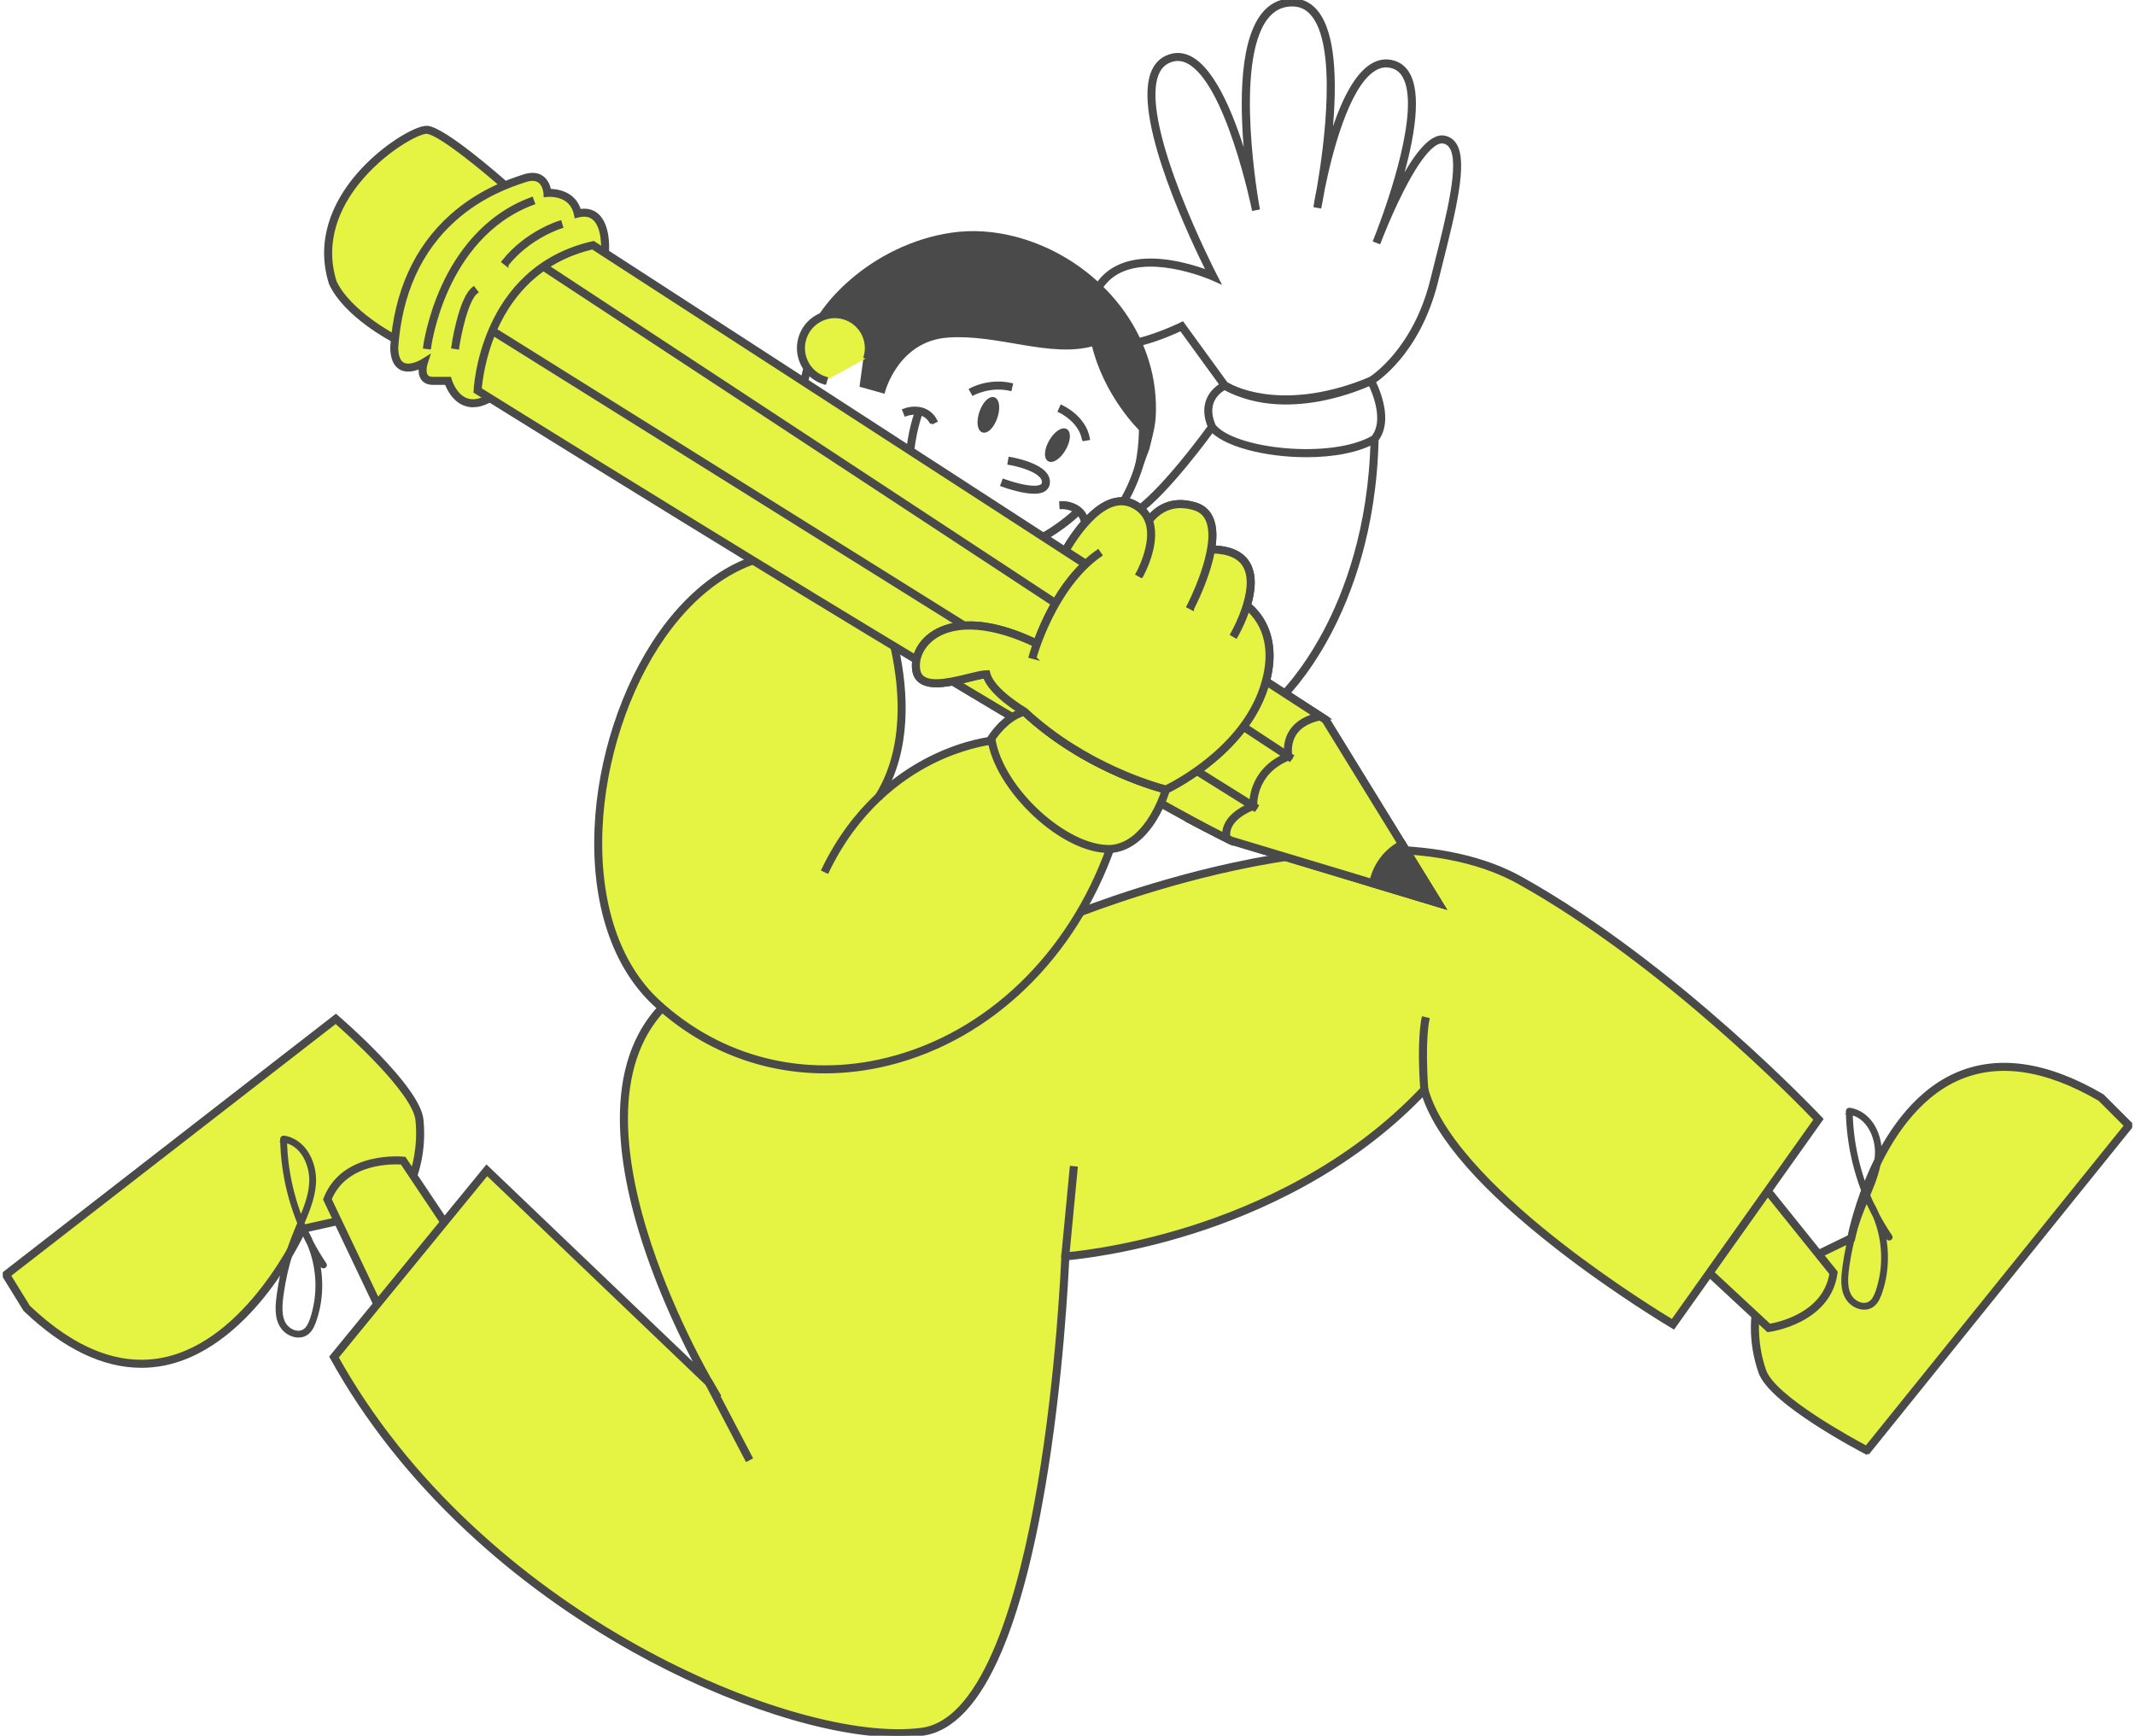 <svg width="674" height="548" viewBox="0 0 674 548" fill="none" xmlns="http://www.w3.org/2000/svg">
<g clip-path="url(#clip0_329_4863)">
<path d="M574.07 395.948L584.408 390.933C584.408 390.933 599.722 309.382 663.278 346.52L672.084 355.326L589.385 457.934C589.385 457.934 559.69 442.566 556.351 433.021C553.013 423.476 554.207 415.394 554.207 415.394L574.07 395.948Z" fill="#E5F342" stroke="#4A4A4A"/>
<path d="M589.592 458.903L589.037 458.616C587.812 457.984 559.032 442.995 555.632 433.274C552.27 423.66 553.403 415.62 553.453 415.283L553.491 415.027L573.626 395.313L583.734 390.409C584.132 388.483 586.127 379.547 590.591 369.588C595.247 359.209 603.62 345.541 617.085 339.396C630.321 333.354 645.992 335.529 663.669 345.858L663.753 345.908L673.114 355.269L672.681 355.805L589.588 458.899L589.592 458.903ZM554.939 415.754C554.782 417.171 554.165 424.445 557.079 432.769C560.035 441.219 585.124 454.807 589.19 456.962L671.062 355.38L662.811 347.129C645.628 337.11 630.463 334.977 617.729 340.789C604.707 346.731 596.552 360.051 592.008 370.182C587.053 381.22 585.185 390.975 585.166 391.071L585.093 391.45L574.522 396.58L554.939 415.75V415.754Z" fill="#4A4A4A" stroke="#4A4A4A"/>
<path d="M106.633 385.527L95.419 388.028C95.419 388.028 61.731 463.858 8.44 413.075L1.9 402.477L106.013 321.681C106.013 321.681 131.37 343.477 132.419 353.535C133.468 363.593 130.444 371.181 130.444 371.181L106.637 385.531" fill="#E5F342"/>
<path d="M106.633 385.527L95.419 388.028C95.419 388.028 61.731 463.858 8.44 413.075L1.9 402.477L106.013 321.681C106.013 321.681 131.37 343.477 132.419 353.535C133.468 363.593 130.444 371.181 130.444 371.181L106.637 385.531" stroke="#4A4A4A"/>
<path d="M44.624 431.348C32.595 431.348 20.278 425.41 7.911 413.629L7.839 413.56L7.785 413.476L0.882 402.293L106.032 320.692L106.507 321.102C107.552 322.002 132.105 343.216 133.177 353.458C134.234 363.585 131.278 371.15 131.152 371.468L131.056 371.705L106.92 386.251L95.955 388.693C95.124 390.474 91.127 398.709 84.484 407.373C77.562 416.401 66.264 427.772 51.749 430.648C49.387 431.115 47.01 431.348 44.62 431.348H44.624ZM9.037 412.584C23.452 426.295 37.721 431.861 51.451 429.139C78.401 423.798 94.558 388.069 94.719 387.709L94.875 387.357L106.346 384.803L129.816 370.656C130.294 369.316 132.569 362.379 131.654 353.607C130.723 344.706 109.44 325.7 105.982 322.664L2.911 402.656L9.037 412.584Z" fill="#4A4A4A" stroke="#4A4A4A"/>
<path d="M539.662 401.871L558.373 419.265C558.373 419.265 576.705 417.025 578.834 401.871L552.194 368.727L533.874 398.973L539.666 401.871H539.662Z" fill="#E5F342" stroke="#4A4A4A"/>
<path d="M558.113 420.069L539.218 402.511L532.782 399.287L552.102 367.395L579.637 401.653L579.591 401.983C577.405 417.535 558.656 420.004 558.465 420.027L558.113 420.069ZM534.957 398.659L540.103 401.236L540.183 401.313L558.626 418.454C561.091 418.048 575.966 415.077 578.029 402.094L552.282 370.059L534.957 398.659Z" fill="#4A4A4A" stroke="#4A4A4A"/>
<path d="M141.482 387.686L127.278 366.453C127.278 366.453 108.923 364.412 103.36 378.662L121.649 417.056L146.448 391.844L141.482 387.69V387.686Z" fill="#E5F342" stroke="#4A4A4A"/>
<path d="M121.431 418.369L102.529 378.692L102.648 378.382C108.356 363.749 127.17 365.667 127.362 365.69L127.714 365.728L142.052 387.169L147.573 391.786L121.427 418.369H121.431ZM104.198 378.635L121.871 415.738L145.318 391.897L140.904 388.203L140.842 388.111L126.845 367.183C124.356 367.011 109.195 366.475 104.195 378.635H104.198Z" fill="#4A4A4A" stroke="#4A4A4A"/>
<path d="M596.886 390.321C590.722 381.251 586.682 370.806 585.097 359.956C584.657 356.927 584.42 353.872 584.374 350.813L583.646 351.368C589.807 352.256 592.762 359.221 592.387 364.81C592.123 368.735 590.695 372.475 589.19 376.07C587.62 379.823 586.039 383.54 584.856 387.438C583.642 391.439 582.75 395.535 582.191 399.682C581.717 403.197 581.2 407.45 583.547 410.456C585.315 412.718 588.884 413.99 591.33 412.025C592.716 410.915 593.34 409.119 593.873 407.488C594.405 405.857 594.834 404.066 595.102 402.312C596.2 395.126 595.029 387.633 591.698 381.163C591.292 380.374 590.848 379.6 590.381 378.846C589.99 378.218 588.995 378.796 589.389 379.424C593.134 385.435 594.811 392.614 594.263 399.667C594.125 401.439 593.842 403.197 593.417 404.923C592.992 406.65 592.533 408.373 591.667 409.862C590.898 411.187 589.661 411.983 588.103 411.834C586.717 411.7 585.404 410.9 584.523 409.839C583.405 408.495 583.03 406.631 582.961 404.927C582.88 403.005 583.137 401.075 583.413 399.18C583.991 395.191 584.883 391.247 586.07 387.396C587.257 383.544 588.826 379.911 590.366 376.216C591.824 372.72 593.149 369.118 593.497 365.316C594.007 359.711 591.552 353.018 585.985 350.794C585.331 350.533 584.649 350.357 583.953 350.254C583.596 350.204 583.217 350.395 583.225 350.809C583.401 361.92 586.146 372.95 591.158 382.866C592.563 385.642 594.144 388.326 595.894 390.899C596.308 391.508 597.303 390.933 596.886 390.321Z" fill="#4A4A4A" stroke="#4A4A4A"/>
<path d="M102.606 399.126C96.442 390.056 92.402 379.612 90.817 368.761C90.377 365.733 90.14 362.678 90.094 359.618L89.366 360.174C95.526 361.062 98.482 368.026 98.107 373.616C97.843 377.54 96.415 381.281 94.91 384.876C93.405 388.471 91.759 392.346 90.576 396.243C89.393 400.141 88.47 404.341 87.911 408.488C87.436 412.002 86.92 416.256 89.267 419.261C91.035 421.524 94.604 422.795 97.05 420.831C98.436 419.721 99.06 417.925 99.593 416.294C100.125 414.663 100.554 412.871 100.822 411.118C101.92 403.931 100.749 396.439 97.418 389.968C97.012 389.18 96.568 388.406 96.101 387.652C95.71 387.024 94.715 387.602 95.109 388.23C98.854 394.241 100.531 401.42 99.983 408.472C99.845 410.245 99.562 412.002 99.137 413.729C98.712 415.456 98.252 417.179 97.387 418.668C96.618 419.993 95.381 420.789 93.823 420.64C92.437 420.506 91.124 419.705 90.243 418.645C89.125 417.301 88.75 415.437 88.681 413.733C88.6 411.811 88.857 409.881 89.133 407.986C89.711 403.996 90.603 400.053 91.79 396.201C92.977 392.35 94.546 388.716 96.085 385.022C97.544 381.526 98.869 377.923 99.217 374.121C99.727 368.516 97.272 361.824 91.706 359.599C91.051 359.339 90.369 359.163 89.672 359.059C89.316 359.01 88.937 359.201 88.945 359.615C89.121 370.725 91.866 381.756 96.878 391.672C98.283 394.448 99.864 397.132 101.614 399.705C102.028 400.313 103.023 399.739 102.606 399.126Z" fill="#4A4A4A" stroke="#4A4A4A"/>
<path d="M212.262 315.126C172.061 349.201 223.748 436.494 223.748 436.494L153.684 369.493L105.443 428.454C151.004 510.77 251.315 552.12 291.133 546.76C330.951 541.4 336.311 396.676 336.311 396.676C336.311 396.676 404.461 392.082 449.635 344.04C458.82 377.165 528.127 418.117 528.127 418.117L574.071 353.412C574.071 353.412 529.275 305.554 479.886 277.988C430.496 250.421 336.311 289.857 336.311 289.857C336.311 289.857 284.624 337.715 212.262 315.126Z" fill="#E5F342" stroke="#4A4A4A"/>
<path d="M283.533 548C261.774 548 230.169 537.957 200.068 521.153C180.817 510.406 163.152 497.565 147.554 482.978C129.934 466.499 115.539 448.279 104.772 428.821L104.52 428.366L153.615 368.363L220.609 432.428C216.447 424.698 207.947 407.798 202.197 388.804C197.587 373.574 195.611 359.982 196.331 348.412C197.238 333.848 202.43 322.45 211.764 314.536L212.086 314.264L212.488 314.39C228.886 319.509 245.564 321.378 262.065 319.942C275.27 318.793 288.395 315.539 301.072 310.271C322.677 301.293 335.66 289.405 335.79 289.286L335.89 289.194L336.016 289.14C336.253 289.041 359.968 279.182 389.418 272.826C406.731 269.09 422.616 267.283 436.625 267.436C454.199 267.635 468.882 270.958 480.261 277.31C529.187 304.62 574.182 352.401 574.633 352.88L575.062 353.336L528.349 419.123L527.744 418.763C527.571 418.66 510.163 408.338 491.862 394.092C467.963 375.492 453.652 359.159 449.287 345.514C425.986 369.826 396.784 382.621 376.27 389.091C356.285 395.393 340.472 397.066 337.053 397.373C336.831 402.526 335.197 436.096 329.415 469.826C325.736 491.282 321.122 508.611 315.701 521.337C308.84 537.44 300.608 546.246 291.24 547.506C288.843 547.828 286.266 547.988 283.536 547.988L283.533 548ZM106.365 428.534C117.028 447.681 131.236 465.619 148.603 481.86C164.109 496.363 181.675 509.131 200.814 519.817C217.814 529.308 235.491 536.763 251.935 541.372C267.517 545.745 281.036 547.345 291.033 545.997C311.141 543.291 322.179 502.944 327.903 469.574C334.14 433.194 335.537 397.005 335.549 396.641L335.576 395.952L336.265 395.906C336.433 395.895 353.505 394.677 375.849 387.625C396.447 381.124 425.871 368.195 449.084 343.511L450.014 342.52L450.378 343.829C455.064 360.736 476.026 379.834 492.788 392.878C509.098 405.574 524.696 415.145 527.92 417.087L573.09 353.473C568.366 348.519 525.684 304.413 479.522 278.646C468.373 272.424 453.942 269.166 436.629 268.967C422.735 268.806 406.969 270.606 389.774 274.316C361.538 280.407 338.596 289.734 336.74 290.5C335.457 291.652 322.543 302.996 301.73 311.657C288.904 316.994 275.623 320.29 262.253 321.458C245.675 322.905 228.924 321.056 212.454 315.972C203.651 323.591 198.747 334.529 197.878 348.488C197.166 359.875 199.115 373.279 203.671 388.329C211.447 414.027 224.292 435.874 224.422 436.092L227.259 440.885L153.768 370.607L106.381 428.527L106.365 428.534Z" fill="#4A4A4A" stroke="#4A4A4A"/>
<path d="M448.874 344.093C447.725 328.277 449.214 321.726 449.279 321.458L450.769 321.81C450.753 321.875 449.272 328.453 450.401 343.986L448.874 344.097V344.093Z" fill="#4A4A4A" stroke="#4A4A4A"/>
<path d="M224.445 436.112L223.088 436.822L235.724 460.942L237.081 460.231L224.445 436.112Z" fill="#4A4A4A" stroke="#4A4A4A"/>
<path d="M338.205 368.622L335.533 396.57L337.058 396.716L339.729 368.768L338.205 368.622Z" fill="#4A4A4A" stroke="#4A4A4A"/>
<path d="M404.985 220.734L403.94 219.612C404.009 219.547 411.05 212.897 418.133 199.642C424.672 187.413 432.586 166.895 433.176 138.605L434.707 138.636C434.11 167.267 426.077 188.045 419.446 200.431C412.241 213.885 405.276 220.455 404.982 220.73L404.985 220.734Z" fill="#4A4A4A" stroke="#4A4A4A"/>
<path d="M357.747 163.028L356.989 161.696C366.117 156.5 381.856 134.57 382.013 134.352L383.258 135.244C383.219 135.301 379.211 140.895 374.107 147.067C367.219 155.398 361.714 160.769 357.744 163.028H357.747Z" fill="#4A4A4A" stroke="#4A4A4A"/>
<path d="M412.432 143.851C399.392 143.851 385.972 140.432 382.033 135.259L381.979 135.186L381.941 135.102C380.497 131.825 380.287 128.854 381.313 126.269C382.775 122.582 386.221 121.085 386.367 121.024L386.715 120.875L387.044 121.063C393.04 124.474 399.618 125.657 405.858 125.661C419.921 125.661 432.28 119.646 432.456 119.558L433.115 119.232L433.467 119.876C433.536 120.002 435.151 122.973 436.116 126.806C437.422 131.997 436.859 136.255 434.481 139.111L434.397 139.214L434.282 139.283C428.838 142.469 420.714 143.851 412.432 143.851ZM383.304 134.402C389.414 142.201 420.155 145.65 433.39 138.031C437.579 132.813 433.654 123.739 432.448 121.258C430.538 122.131 424.86 124.547 417.417 126.032C409.155 127.682 397.148 128.41 386.639 122.598C385.827 123.034 383.702 124.37 382.726 126.855C381.876 129.018 382.067 131.557 383.304 134.402Z" fill="#4A4A4A" stroke="#4A4A4A"/>
<path d="M405.881 126.863C403.083 126.863 400.632 126.648 398.561 126.342C390.639 125.171 386.424 122.491 386.248 122.376L386.129 122.299L372.825 103.987C369.364 105.621 352.146 113.325 345.484 107.915C342.816 105.748 342.184 101.846 343.612 96.318C345.097 90.559 348.229 86.493 352.923 84.231C357.95 81.807 364.608 81.478 372.706 83.251C376.408 84.062 379.525 85.127 381.408 85.843C376.925 76.899 358.536 38.693 363.617 23.535C364.486 20.943 366.006 19.113 368.138 18.095C370.635 16.904 373.158 16.927 375.639 18.167C383.79 22.241 389.981 38.919 393.591 51.396C391.991 36.499 391.149 14.308 398.576 4.721C400.812 1.838 403.676 0.257 407.087 0.027C410.422 -0.199 413.205 0.942 415.365 3.423C420.174 8.952 421.851 21.066 420.354 39.435C420.212 41.166 420.047 42.874 419.867 44.539C423.642 31.843 428.019 23.834 432.873 20.725C435.128 19.281 437.491 18.898 439.895 19.588C442.12 20.223 443.808 21.701 444.914 23.979C448.521 31.418 445.343 46.427 441.721 58.514C446.009 50.29 451.354 42.475 455.907 43.306C457.369 43.57 458.522 44.344 459.329 45.6C462.967 51.251 459.088 66.65 454.593 84.484C454.214 85.988 453.831 87.508 453.449 89.043C447.694 112.061 433.777 120.561 433.187 120.909L433.092 120.959C422.096 125.531 412.892 126.867 405.885 126.867L405.881 126.863ZM387.194 121.158C387.906 121.583 391.956 123.831 398.886 124.841C405.923 125.867 417.459 125.779 432.445 119.562C433.298 119.026 446.526 110.407 451.959 88.664C452.342 87.129 452.725 85.609 453.104 84.101C457.327 67.343 461.316 51.515 458.035 46.419C457.457 45.523 456.668 44.995 455.627 44.803C453.87 44.485 449.861 46.021 442.759 59.904C440.106 65.088 437.858 70.39 436.576 73.56C435.944 75.214 435.515 76.263 435.416 76.501L433.991 75.942C434.187 75.425 434.608 74.314 435.213 72.802C438.781 63.38 448.659 35.201 443.532 24.638C442.613 22.739 441.285 21.567 439.474 21.05C437.483 20.48 435.596 20.794 433.7 22.007C425.224 27.433 419.929 48.858 417.788 59.36C417.172 62.97 416.705 65.214 416.693 65.267L415.189 64.992C415.196 64.946 415.56 62.63 416.28 59.08C418.524 45.883 422.785 14.277 414.209 4.426C412.359 2.297 410.062 1.356 407.191 1.555C404.193 1.758 401.773 3.101 399.79 5.659C388.771 19.879 397.087 65.279 397.171 65.738L395.666 66.029C395.586 65.627 387.427 25.767 374.953 19.534C372.89 18.504 370.876 18.485 368.797 19.477C367.028 20.319 365.807 21.808 365.068 24.021C359.623 40.266 383.457 86.501 383.698 86.968L384.709 88.913L382.706 88.021C382.53 87.941 364.869 80.176 353.582 85.617C349.317 87.673 346.457 91.402 345.09 96.704C343.826 101.601 344.282 104.974 346.445 106.728C352.95 112.012 372.526 102.432 372.725 102.333L373.303 102.046L387.19 121.158H387.194Z" fill="#4A4A4A" stroke="#4A4A4A"/>
<path d="M307.404 186.482C276.898 186.482 252.08 161.665 252.08 131.158C252.08 127.28 252.486 123.405 253.283 119.642C255.871 107.428 262.644 96.317 272.353 88.354C282.2 80.283 294.647 75.834 307.401 75.834C337.907 75.834 362.725 100.651 362.725 131.158C362.725 140.818 360.198 150.328 355.416 158.659L354.087 157.897C358.735 149.8 361.193 140.554 361.193 131.162C361.193 101.501 337.061 77.369 307.401 77.369C295 77.369 282.897 81.692 273.322 89.541C263.876 97.282 257.291 108.087 254.776 119.963C253.998 123.623 253.604 127.391 253.604 131.166C253.604 160.826 277.736 184.958 307.397 184.958C318.818 184.958 329.293 181.532 338.531 174.77L339.435 176.007C329.928 182.964 319.147 186.494 307.397 186.494L307.404 186.482Z" fill="#4A4A4A" stroke="#4A4A4A"/>
<path d="M323.24 76.014C322.164 75.677 321.08 75.371 319.989 75.099C313.603 73.495 306.995 72.997 300.463 73.954C288.426 75.719 276.924 81.355 267.881 89.453C264.187 92.761 260.867 96.524 258.21 100.72L258.31 100.567C260.722 99.212 263.658 98.783 266.53 99.606C272.219 101.237 274.777 106.896 273.142 112.589L271.894 121.732L278.885 123.692C278.885 123.692 283.096 107.229 299.177 106.081C315.257 104.932 331.337 112.589 345.121 108.761C348.949 124.841 360.052 135.561 360.052 135.561C360.052 135.561 360.094 146.239 356.989 152.407L358.138 152.79C358.138 152.79 362.25 142.093 362.35 141.687C363.831 135.561 364.593 133.521 364.398 127.219C363.655 103.209 345.599 83.02 323.24 76.018V76.014Z" fill="#4A4A4A" stroke="#4A4A4A"/>
<path d="M260.61 120.212C254.921 118.577 251.632 112.639 253.263 106.95C254.894 101.26 260.836 97.971 266.526 99.602C272.215 101.233 275.504 107.175 273.873 112.865" fill="#E5F342"/>
<path d="M260.61 120.212C254.921 118.577 251.632 112.639 253.263 106.95C254.894 101.26 260.836 97.971 266.526 99.602C272.215 101.233 275.504 107.175 273.873 112.865" stroke="#4A4A4A"/>
<path d="M260.4 120.948C254.312 119.202 250.782 112.827 252.528 106.74C253.374 103.792 255.319 101.349 258.003 99.86C260.687 98.37 263.788 98.022 266.736 98.868C272.824 100.614 276.354 106.989 274.608 113.076L273.138 112.655C274.654 107.379 271.591 101.854 266.315 100.338C263.762 99.603 261.07 99.909 258.746 101.2C256.422 102.49 254.734 104.607 254.002 107.161C252.486 112.437 255.549 117.961 260.825 119.478L260.404 120.948H260.4Z" fill="#4A4A4A" stroke="#4A4A4A"/>
<path d="M294.073 133.579C291.611 128.77 286.144 130.853 285.914 130.944L285.347 129.52C287.752 128.563 292.955 128.035 295.436 132.878L294.073 133.575V133.579Z" fill="#4A4A4A" stroke="#4A4A4A"/>
<path d="M341.847 165.353C341.058 160.008 335.212 160.23 334.963 160.241L334.883 158.714C337.463 158.576 342.563 159.744 343.359 165.13L341.843 165.353H341.847Z" fill="#4A4A4A" stroke="#4A4A4A"/>
<path d="M312.412 175.161C307.531 175.161 302.921 173.848 298.709 171.218C290.302 165.969 286.044 157.063 286.4 145.47C286.668 136.798 289.364 129.788 289.479 129.493L290.907 130.048C290.88 130.117 288.181 137.143 287.932 145.558C287.599 156.711 291.5 164.908 299.521 169.916C307.561 174.936 316.796 174.924 326.969 169.878C334.622 166.08 339.925 160.727 339.979 160.674L341.07 161.746C340.848 161.972 335.53 167.339 327.646 171.249C322.394 173.856 317.271 175.158 312.412 175.158V175.161Z" fill="#4A4A4A" stroke="#4A4A4A"/>
<path d="M326.475 155.382C325.135 155.382 323.5 155.157 321.578 154.705C318.791 154.05 316.429 153.162 316.329 153.127L316.869 151.695C316.892 151.703 319.25 152.587 321.942 153.219C325.303 154.008 327.746 154.069 328.818 153.384C329.197 153.143 329.381 152.825 329.419 152.35C329.58 150.256 326.743 148.732 324.331 147.821C321.517 146.756 318.603 146.278 318.573 146.274L318.818 144.762C318.94 144.781 321.896 145.267 324.852 146.381C329.082 147.978 331.131 150.026 330.943 152.469C330.87 153.414 330.419 154.18 329.638 154.678C328.895 155.149 327.838 155.386 326.467 155.386L326.475 155.382Z" fill="#4A4A4A" stroke="#4A4A4A"/>
<path d="M314.374 131.788C315.333 128.987 315.055 126.356 313.755 125.911C312.455 125.466 310.623 127.376 309.665 130.177C308.707 132.977 308.984 135.609 310.284 136.054C311.585 136.499 313.416 134.589 314.374 131.788Z" fill="#4A4A4A" stroke="#4A4A4A"/>
<path d="M335.98 141.786C337.46 139.222 337.695 136.587 336.505 135.9C335.315 135.213 333.15 136.734 331.67 139.297C330.189 141.861 329.954 144.497 331.145 145.184C332.335 145.871 334.5 144.35 335.98 141.786Z" fill="#4A4A4A" stroke="#4A4A4A"/>
<path d="M307.209 124.358L306.451 123.03C306.681 122.9 312.148 119.837 319.25 121.414L318.917 122.907C312.416 121.464 307.263 124.328 307.209 124.358Z" fill="#4A4A4A" stroke="#4A4A4A"/>
<path d="M342.069 138.758C341.008 132.739 334.538 129.78 334.473 129.753L335.097 128.355C335.392 128.486 342.375 131.663 343.581 138.494L342.073 138.762L342.069 138.758Z" fill="#4A4A4A" stroke="#4A4A4A"/>
<path d="M313.722 233.766C313.722 233.766 294.82 235.324 277.518 251.443C295.298 222.602 274.286 180.483 274.286 180.483C206.898 145.515 161.72 274.541 207.281 316.657C252.842 358.772 327.049 335.069 350.856 266.884C323.289 262.29 313.718 233.766 313.718 233.766H313.722Z" fill="#E5F342" stroke="#4A4A4A"/>
<path d="M278.173 251.846L276.871 251.042C285.918 236.37 284.563 218.092 281.833 205.343C278.862 191.456 273.659 180.927 273.605 180.824L274.976 180.139C275.029 180.246 280.305 190.916 283.322 204.987C286.117 218.019 287.492 236.73 278.173 251.846Z" fill="#4A4A4A" stroke="#4A4A4A"/>
<path d="M260.385 338.384C240.61 338.384 221.776 331.083 206.772 317.212C193.793 305.217 187.196 285.468 188.188 261.604C189.099 239.716 196.622 216.717 208.307 200.082C216.527 188.381 226.497 180.169 237.141 176.332C249.209 171.983 261.824 173.151 274.639 179.801L273.938 181.153C261.514 174.705 249.308 173.564 237.654 177.764C227.305 181.494 217.584 189.515 209.548 200.955C198.023 217.36 190.604 240.057 189.704 261.666C188.727 285.074 195.156 304.405 207.798 316.094C227.481 334.288 253.884 340.957 280.232 334.387C311.692 326.542 337.658 301.556 349.841 267.474C341.893 265.973 330.79 261.524 321.345 249.058C316.386 242.515 313.905 236.458 313.209 234.586C311.103 234.857 303.457 236.094 294.28 240.696C284.364 245.666 270.573 255.697 261.189 275.25L259.818 274.591C269.405 254.621 283.514 244.379 293.663 239.302C304.675 233.797 313.297 233.035 313.66 233.004L314.254 232.955L314.445 233.517C314.468 233.586 316.884 240.654 322.593 248.177C327.834 255.08 337.015 263.798 350.99 266.13L351.882 266.279L351.583 267.133C339.362 302.135 312.83 327.829 280.608 335.865C273.835 337.554 267.054 338.384 260.385 338.384Z" fill="#4A4A4A" stroke="#4A4A4A"/>
<path d="M159.427 58.536C159.427 58.536 140.061 41.365 134.812 40.986C129.563 40.607 96.254 61.285 105.06 89.234C109.654 99.189 124.452 106.85 124.452 106.85" fill="#E5F342"/>
<path d="M159.427 58.536C159.427 58.536 140.061 41.365 134.812 40.986C129.563 40.607 96.254 61.285 105.06 89.234C109.654 99.189 124.452 106.85 124.452 106.85" stroke="#4A4A4A"/>
<path d="M124.1 107.532C123.487 107.214 109.015 99.633 104.363 89.556L104.328 89.465C99.979 75.666 105.868 64.161 111.568 56.944C115.21 52.334 119.999 47.95 125.049 44.593C129.238 41.809 133.089 40.09 134.866 40.224C140.218 40.607 157.934 56.19 159.932 57.966L158.917 59.111C153.584 54.383 138.848 42.047 134.755 41.752C132.163 41.576 120.876 47.633 112.771 57.893C107.303 64.816 101.656 75.815 105.776 88.959C110.232 98.542 124.659 106.096 124.804 106.173L124.1 107.532Z" fill="#4A4A4A" stroke="#4A4A4A"/>
<path d="M191.013 78.966C191.013 78.966 191.974 65.114 182.403 67.411C180.871 60.136 172.831 60.902 172.831 60.902C172.831 60.902 172.448 54.011 165.556 56.308C158.665 58.605 127.385 68.142 124.456 109.698C124.59 120.246 133.779 114.503 133.779 114.503C133.779 114.503 131.895 120.246 136.665 120.246H141.436C141.436 120.246 144.457 130.817 153.86 126.104" fill="#E5F342"/>
<path d="M191.013 78.966C191.013 78.966 191.974 65.114 182.403 67.411C180.871 60.136 172.831 60.902 172.831 60.902C172.831 60.902 172.448 54.011 165.556 56.308C158.665 58.605 127.385 68.142 124.456 109.698C124.59 120.246 133.779 114.503 133.779 114.503C133.779 114.503 131.895 120.246 136.665 120.246H141.436C141.436 120.246 144.457 130.817 153.86 126.104" stroke="#4A4A4A"/>
<path d="M149.331 128.08C148.27 128.08 147.263 127.874 146.314 127.452C142.979 125.99 141.39 122.399 140.881 121.009H136.662C135.184 121.009 134.089 120.526 133.396 119.573C132.611 118.489 132.573 117.027 132.703 115.909C131.106 116.606 128.526 117.375 126.489 116.261C124.674 115.27 123.728 113.064 123.686 109.707V109.676V109.645C124.919 92.164 131.236 78.212 142.47 68.181C151.436 60.171 160.855 57.055 164.875 55.726L165.308 55.581C167.639 54.803 169.569 54.918 171.039 55.918C172.72 57.059 173.298 59.046 173.493 60.122C175.553 60.137 181.304 60.719 182.962 66.515C185.155 66.148 187.001 66.581 188.444 67.806C192.273 71.049 191.79 78.698 191.768 79.024L190.24 78.916C190.244 78.844 190.692 71.711 187.453 68.973C186.22 67.932 184.623 67.664 182.571 68.158L181.805 68.342L181.645 67.572C180.274 61.067 173.195 61.642 172.892 61.668L172.104 61.741L172.058 60.949C172.058 60.926 171.881 58.337 170.17 57.181C169.113 56.469 167.643 56.419 165.79 57.036L165.354 57.181C161.422 58.483 152.217 61.531 143.488 69.326C132.573 79.077 126.424 92.669 125.214 109.726C125.252 112.471 125.926 114.221 127.216 114.925C129.548 116.2 133.331 113.884 133.365 113.857L135.153 112.743L134.498 114.745C134.265 115.465 133.832 117.578 134.636 118.685C135.027 119.225 135.689 119.485 136.658 119.485H142.006L142.163 120.04C142.175 120.086 143.503 124.562 146.93 126.063C148.81 126.886 151.023 126.671 153.508 125.427L154.193 126.798C152.474 127.659 150.847 128.092 149.327 128.092L149.331 128.08Z" fill="#4A4A4A" stroke="#4A4A4A"/>
<path d="M134.812 109.699C134.812 109.699 139.28 74.008 168.114 63.434L134.812 109.699Z" fill="#E5F342"/>
<path d="M134.812 109.699C134.812 109.699 139.28 74.008 168.114 63.434" stroke="#4A4A4A"/>
<path d="M135.574 109.794L134.054 109.603C134.066 109.511 135.241 100.444 139.958 90.21C144.326 80.731 152.711 68.268 167.854 62.717L168.382 64.156C153.734 69.528 145.598 81.642 141.352 90.854C136.734 100.873 135.589 109.706 135.578 109.794H135.574Z" fill="#4A4A4A" stroke="#4A4A4A"/>
<path d="M177.039 70.857C177.039 70.857 166.701 73.92 159.427 83.109L177.039 70.857Z" fill="#E5F342"/>
<path d="M177.039 70.857C177.039 70.857 166.701 73.92 159.427 83.109" stroke="#4A4A4A"/>
<path d="M160.028 83.584L158.826 82.634C166.165 73.361 176.388 70.252 176.82 70.122L177.257 71.588C177.157 71.619 167.057 74.701 160.028 83.58V83.584Z" fill="#4A4A4A" stroke="#4A4A4A"/>
<path d="M143.695 109.699C143.695 109.699 145.9 94.683 149.985 91.578L143.695 109.699Z" fill="#E5F342"/>
<path d="M143.695 109.699C143.695 109.699 145.9 94.683 149.985 91.578" stroke="#4A4A4A"/>
<path d="M144.453 109.81L142.937 109.587C142.941 109.549 143.507 105.747 144.568 101.612C146.023 95.946 147.688 92.362 149.522 90.965L150.449 92.182C147.305 94.575 145.054 105.717 144.453 109.806V109.81Z" fill="#4A4A4A" stroke="#4A4A4A"/>
<path d="M388.672 265.407L375.949 258.84L406.211 219.302L418.451 227.231L454.057 285.097L388.672 265.407Z" fill="#E5F342" stroke="#4A4A4A"/>
<path d="M406.387 220.328L417.888 227.778L452.35 283.78L388.959 264.69L377.113 258.576L406.387 220.328ZM406.031 218.275L374.781 259.104L388.381 266.122L455.765 286.414L419.01 226.687L406.031 218.279V218.275Z" fill="#4A4A4A" stroke="#4A4A4A"/>
<path d="M388.672 265.407L375.949 258.84L406.211 219.302L418.451 227.231L454.057 285.097L388.672 265.407Z" fill="#E5F342" stroke="#4A4A4A"/>
<path d="M406.387 220.331L417.888 227.782L441.641 266.379L452.354 283.784L433.061 277.972L388.959 264.694L377.109 258.58L406.387 220.331ZM406.031 218.275L374.781 259.1L388.381 266.118L432.617 279.438L455.765 286.41L442.943 265.575L419.01 226.683L406.031 218.275Z" fill="#4A4A4A" stroke="#4A4A4A"/>
<path d="M455.765 286.411L432.617 279.439C433.543 273.29 437.514 268.144 442.943 265.575L455.765 286.411Z" fill="#4A4A4A" stroke="#4A4A4A"/>
<path d="M387.182 264.69C343.535 243.399 160.464 129.324 150.774 123.282C150.912 121.28 151.716 112.673 155.885 103.427C162.164 89.498 172.704 80.746 187.211 77.419L416.82 226.178C414.576 226.591 411.096 227.656 408.806 230.405C406.988 232.591 406.276 235.424 406.685 238.828C400.494 241.335 397.818 245.516 396.658 248.625C395.701 251.198 395.605 253.442 395.624 254.483C394.013 255.076 389.46 257.029 387.745 260.628C387.129 261.918 386.941 263.281 387.182 264.694V264.69Z" fill="#E5F342" stroke="#4A4A4A"/>
<path d="M187.066 78.238L414.898 225.845C412.712 226.469 410.093 227.659 408.217 229.914C406.364 232.143 405.571 234.976 405.862 238.338C399.794 240.968 397.118 245.191 395.938 248.357C395.085 250.654 394.886 252.714 394.859 253.955C392.864 254.755 388.725 256.78 387.052 260.295C386.574 261.298 386.329 262.339 386.313 263.408C341.181 240.96 164.864 131.162 151.574 122.877C151.789 120.285 152.734 112.264 156.605 103.691C159.335 97.65 162.968 92.515 167.41 88.43C172.797 83.472 179.409 80.045 187.07 78.234M187.357 76.6C151.345 84.64 149.985 123.692 149.985 123.692C149.985 123.692 346.269 246.209 388.385 266.118C385.322 258.461 396.417 255.015 396.417 255.015C396.417 255.015 395.276 243.912 407.528 239.318C405.614 227.066 419.014 226.683 419.014 226.683L187.357 76.6Z" fill="#4A4A4A"/>
<path d="M187.066 78.238L414.898 225.845C412.712 226.469 410.093 227.659 408.217 229.914C406.364 232.143 405.571 234.976 405.862 238.338C399.794 240.968 397.118 245.191 395.938 248.357C395.085 250.654 394.886 252.714 394.859 253.955C392.864 254.755 388.725 256.78 387.052 260.295C386.574 261.298 386.329 262.339 386.313 263.408C341.181 240.96 164.864 131.162 151.574 122.877C151.789 120.285 152.734 112.264 156.605 103.691C159.335 97.65 162.968 92.515 167.41 88.43C172.797 83.472 179.409 80.045 187.07 78.234M187.357 76.6C151.345 84.64 149.985 123.692 149.985 123.692C149.985 123.692 346.269 246.209 388.385 266.118C385.322 258.461 396.417 255.015 396.417 255.015C396.417 255.015 395.276 243.912 407.528 239.318C405.614 227.066 419.014 226.683 419.014 226.683L187.357 76.6Z" stroke="#4A4A4A"/>
<path d="M171.678 84.258L407.524 239.319" stroke="#4A4A4A"/>
<path d="M172.085 83.607L171.243 84.887L407.098 239.932L407.939 238.653L172.085 83.607Z" fill="#4A4A4A" stroke="#4A4A4A"/>
<path d="M396.417 255.015L155.598 104.549" stroke="#4A4A4A"/>
<path d="M156.016 103.905L155.204 105.204L396.016 255.68L396.828 254.381L156.016 103.905Z" fill="#4A4A4A" stroke="#4A4A4A"/>
<path d="M312.956 233.193C312.956 233.193 316.991 226.485 323.397 224.67C343.585 243.53 368.089 249.273 368.089 249.273C368.089 249.273 363.111 266.885 350.86 268.033C336.311 268.799 315.253 249.081 312.956 233.193Z" fill="#E5F342" stroke="#4A4A4A"/>
<path d="M350.075 268.817C343.179 268.817 334.569 264.61 326.796 257.42C318.768 249.988 313.312 240.972 312.202 233.303L312.163 233.031L312.305 232.797C312.477 232.514 316.57 225.81 323.194 223.934L323.611 223.815L323.925 224.11C343.723 242.603 368.027 248.468 368.269 248.526L369.05 248.709L368.831 249.479C368.778 249.663 367.526 254.035 364.727 258.618C360.963 264.782 356.197 268.301 350.936 268.791C350.653 268.806 350.366 268.814 350.075 268.814V268.817ZM313.756 233.36C316.237 249.062 336.873 268.002 350.821 267.267C360.967 266.314 366.01 253.12 367.116 249.808C362.732 248.625 341.2 242.181 323.198 225.527C318.036 227.196 314.499 232.231 313.756 233.356V233.36Z" fill="#4A4A4A" stroke="#4A4A4A"/>
<path d="M399.407 197.249C397.753 193.864 395.59 191.843 394.487 190.958C395.743 186.609 396.294 181.689 394.234 178.025C392.366 174.702 388.656 172.921 383.212 172.722C383.69 169.41 383.633 166.24 382.588 163.752C381.611 161.424 379.865 159.869 377.396 159.127C370.294 156.99 365.657 159.797 362.862 162.936C361.848 161.014 360.247 159.513 358.084 158.46C348.467 153.782 339.194 167.397 335.652 173.469L335.285 174.101L341.583 178.174C333.811 185.805 329.163 196.104 326.911 202.207C308.124 193.355 298.185 197.115 293.904 200.197C290.007 203.003 287.92 207.326 288.464 211.476C288.682 213.157 289.421 214.435 290.662 215.285C294.149 217.667 300.762 216.036 306.072 214.726C308.013 214.248 309.728 213.823 310.877 213.708C312.887 219.283 321.934 224.712 322.941 225.301C343.034 244.035 367.671 249.973 367.92 250.031L368.177 250.092L368.414 249.985C368.644 249.881 391.374 239.287 399.055 219.317C403.109 208.777 401.486 201.506 399.411 197.264L399.407 197.249Z" fill="#E5F342" stroke="#4A4A4A"/>
<path d="M376.424 192.198L375.068 191.486C375.164 191.302 384.759 172.883 381.175 164.341C380.375 162.431 378.993 161.202 376.956 160.589C369.965 158.483 365.661 161.734 363.28 164.827L362.066 163.893C364.739 160.417 369.57 156.764 377.396 159.119C379.866 159.862 381.611 161.42 382.588 163.744C386.451 172.952 376.837 191.414 376.424 192.195V192.198Z" fill="#4A4A4A" stroke="#4A4A4A"/>
<path d="M360.332 181.972L358.999 181.218C359.053 181.126 364.222 171.872 362.139 165.168C361.4 162.794 359.811 160.999 357.411 159.831C353.769 158.062 349.692 159.241 345.297 163.342C341.828 166.573 338.945 170.938 337.344 173.607L343.237 177.42L342.406 178.706L335.285 174.097L335.652 173.465C339.194 167.393 348.471 153.778 358.084 158.457C360.879 159.816 362.736 161.922 363.605 164.716C365.883 172.056 360.561 181.57 360.336 181.972H360.332Z" fill="#4A4A4A" stroke="#4A4A4A"/>
<path d="M393.358 191.077C393.358 191.077 405.992 199.117 398.335 219.026C390.678 238.935 368.089 249.273 368.089 249.273C368.089 249.273 343.585 243.53 323.397 224.67C323.397 224.67 312.956 218.644 311.425 212.901C306.83 212.901 290.367 220.175 289.218 211.369C288.07 202.563 299.939 189.929 327.505 203.329" fill="#E5F342"/>
<path d="M393.358 191.077C393.358 191.077 405.992 199.117 398.335 219.026C390.678 238.935 368.089 249.273 368.089 249.273C368.089 249.273 343.585 243.53 323.397 224.67C323.397 224.67 312.956 218.644 311.425 212.901C306.83 212.901 290.367 220.175 289.218 211.369C288.07 202.563 299.939 189.929 327.505 203.329" stroke="#4A4A4A"/>
<path d="M368.169 250.076L367.913 250.015C367.667 249.957 343.03 244.019 322.933 225.286C321.926 224.696 312.883 219.271 310.869 213.692C309.721 213.807 308.005 214.232 306.064 214.711C300.75 216.02 294.138 217.655 290.654 215.27C289.413 214.424 288.675 213.141 288.456 211.46C287.916 207.31 289.999 202.987 293.897 200.181C298.246 197.049 308.438 193.201 327.834 202.631L327.164 204.01C313.519 197.378 301.719 196.437 294.789 201.425C291.347 203.902 289.502 207.67 289.972 211.261C290.133 212.509 290.639 213.405 291.515 214.003C294.437 215.997 300.942 214.393 305.697 213.218C308.074 212.632 310.127 212.123 311.421 212.123H312.01L312.163 212.689C313.595 218.057 323.676 223.934 323.78 223.995L323.856 224.037L323.921 224.099C342.624 241.569 365.347 247.771 368.008 248.449C370.432 247.274 390.586 237.032 397.623 218.739C400.659 210.84 400.816 203.665 398.071 197.987C396 193.703 392.979 191.727 392.948 191.708L393.771 190.418C393.909 190.506 397.137 192.596 399.407 197.237C401.482 201.479 403.106 208.746 399.051 219.29C391.371 239.26 368.636 249.854 368.41 249.957L368.173 250.065L368.169 250.076Z" fill="#4A4A4A" stroke="#4A4A4A"/>
<path d="M390.192 201.035L388.871 200.262C388.951 200.12 397.037 186.134 392.899 178.771C391.252 175.846 387.799 174.319 382.626 174.231L382.653 172.699C388.407 172.795 392.305 174.587 394.235 178.025C398.802 186.153 390.544 200.434 390.192 201.035Z" fill="#4A4A4A" stroke="#4A4A4A"/>
<path d="M326.716 207.709L325.235 207.315C325.48 206.388 331.445 184.523 346.595 173.982L347.468 175.238C332.785 185.453 326.77 207.483 326.712 207.705L326.716 207.709Z" fill="#4A4A4A" stroke="#4A4A4A"/>
</g>
<defs>
<clipPath id="clip0_329_4863">
<rect width="672.228" height="548" fill="white" transform="translate(0.886)"/>
</clipPath>
</defs>
</svg>
